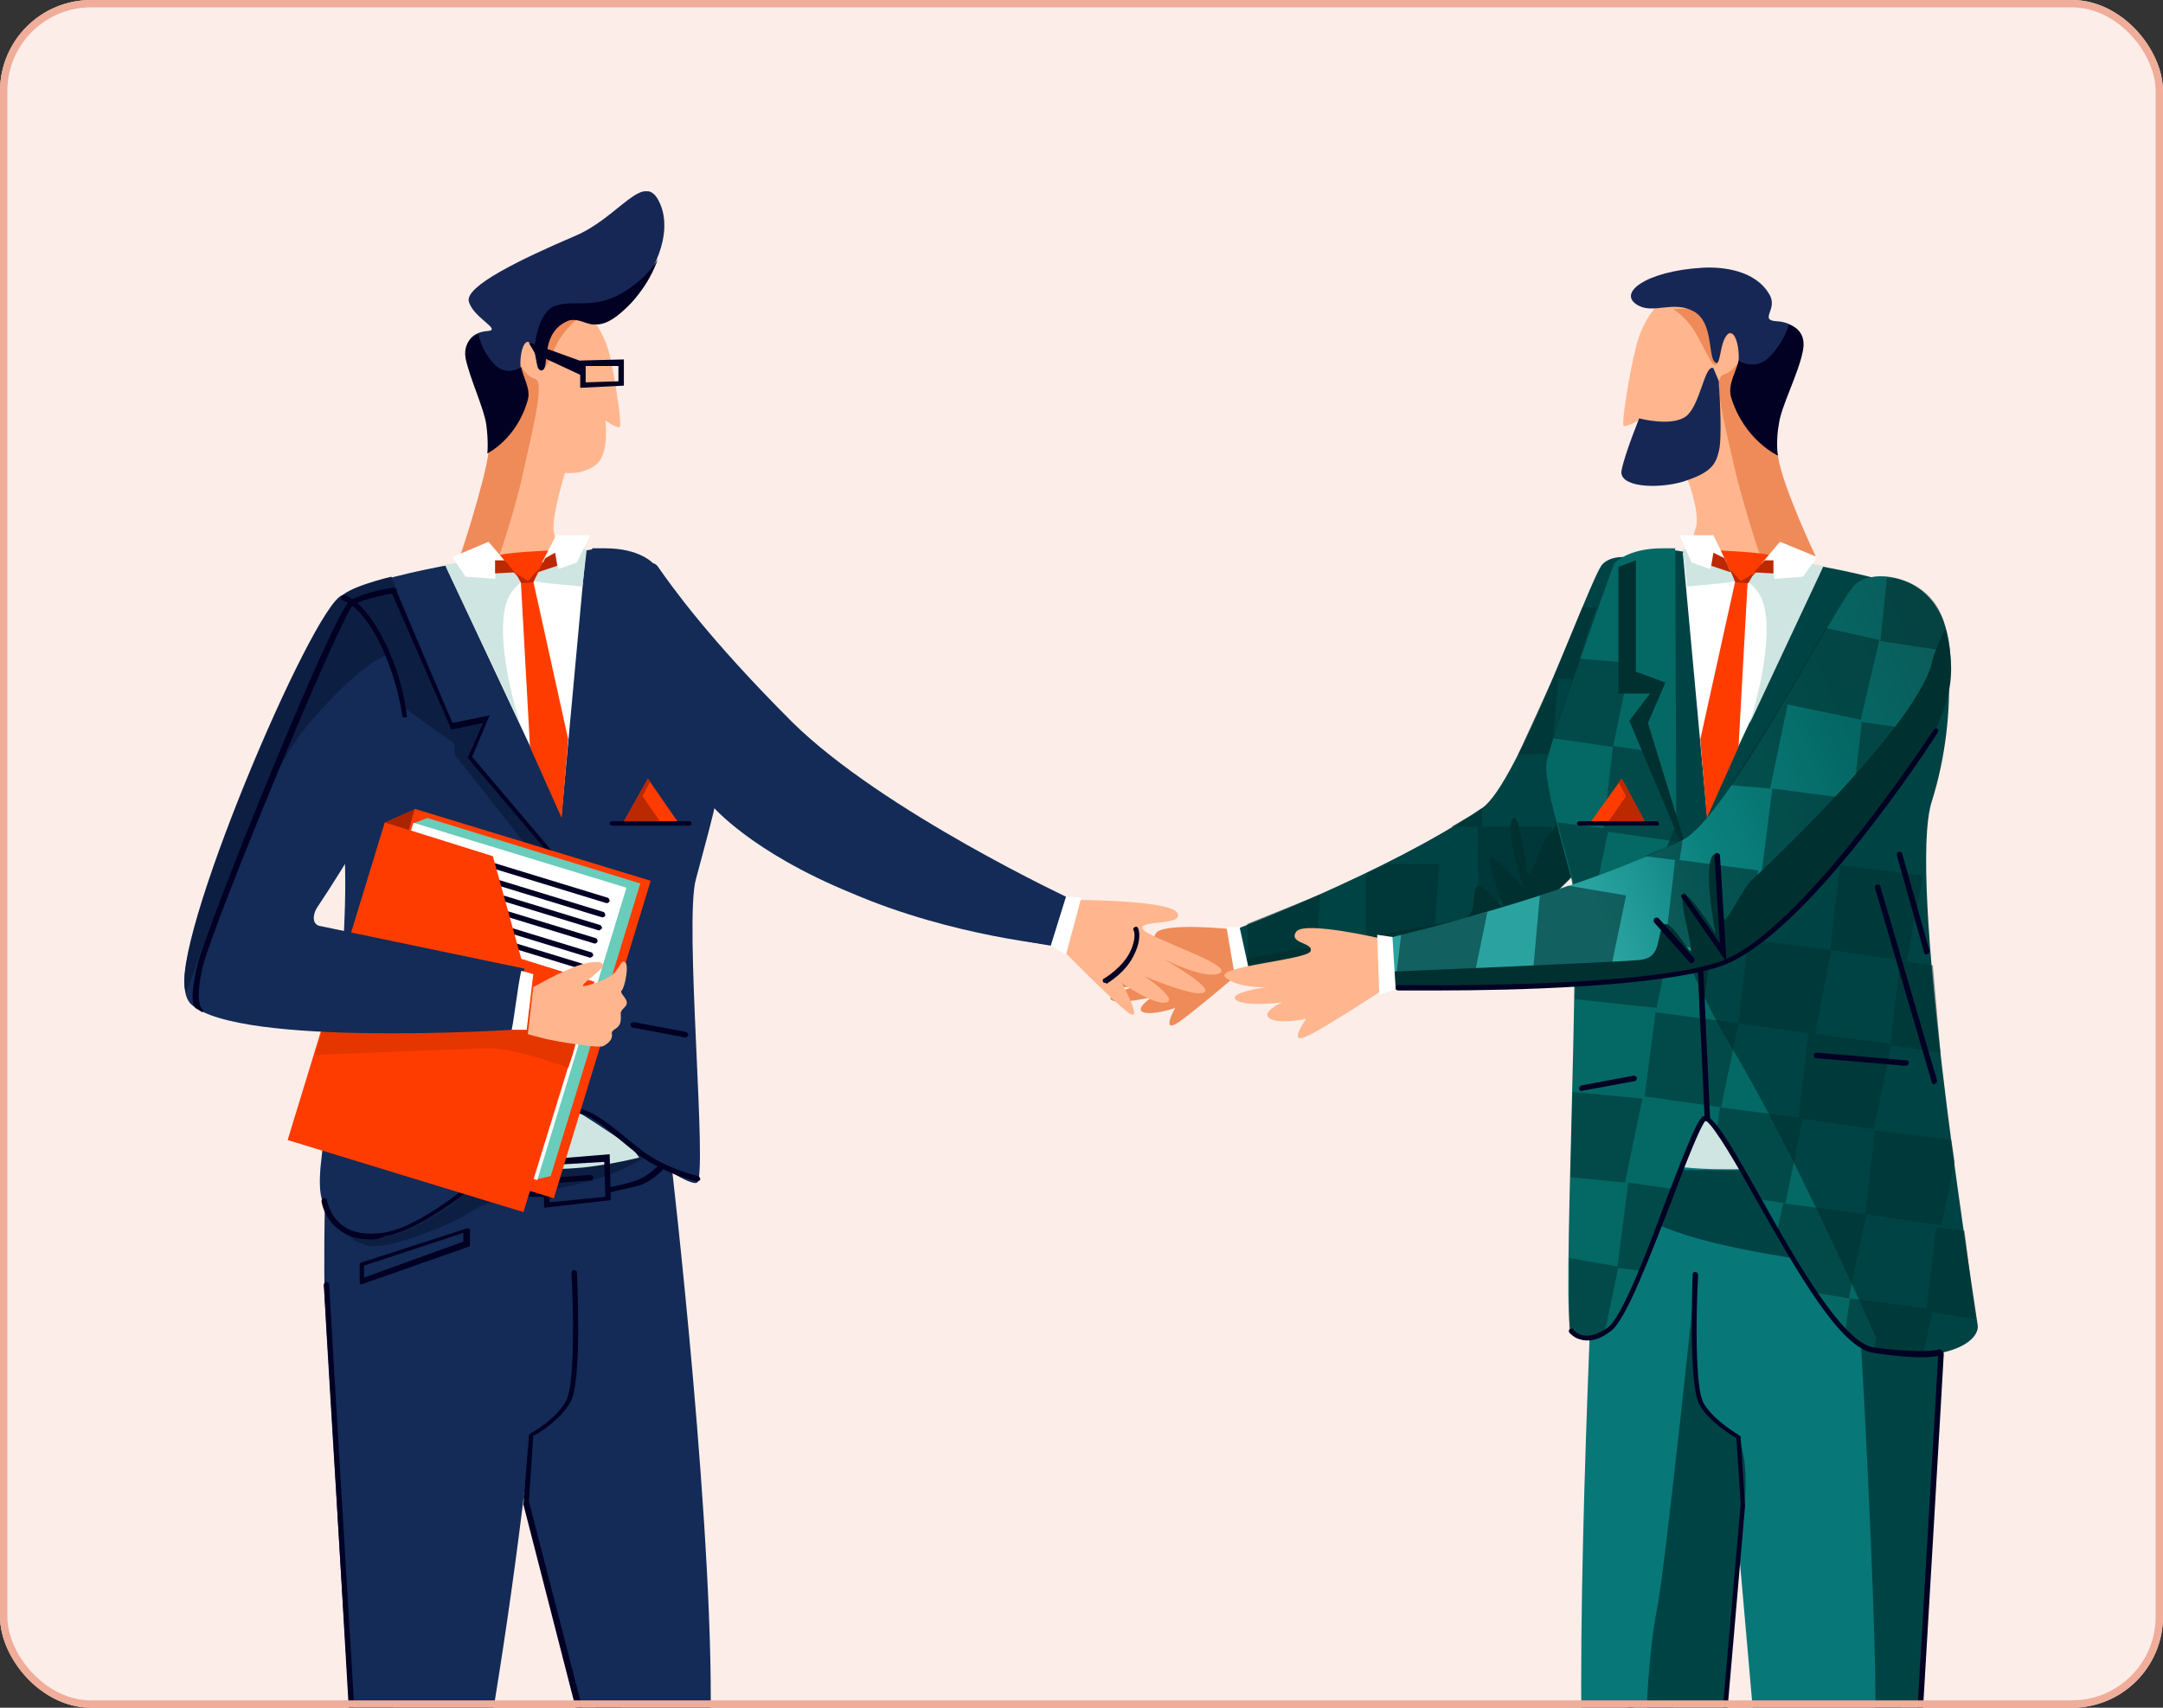 <svg width="190" height="150" viewBox="0 0 190 150" fill="none" xmlns="http://www.w3.org/2000/svg">
<rect x="0" y="0" width="190" height="150" fill="#333333" stroke="none"/>
<g clip-path="url(#clip0_1924_2135)">
<rect width="190" height="150" rx="8" fill="#FCEDE9"/>
<g clip-path="url(#clip1_1924_2135)">
<path d="M148.781 58.901C148.781 58.901 141.301 77.218 133.725 80.286C123.56 84.314 109.08 85.369 109.08 85.369L108.313 81.725C108.313 81.725 122.026 76.546 130.177 70.984C133.342 68.875 139.575 51.038 140.726 49.599C142.452 47.586 150.411 49.887 148.781 58.901Z" fill="#004345"/>
<g opacity="0.58">
<path d="M138.999 53.339H143.123L142.643 59.956L136.41 59.572L138.999 53.339Z" fill="#003030"/>
<path d="M142.739 60.148H147.342L143.986 66.573L142.835 66.765L142.739 60.148Z" fill="#003030"/>
<path d="M136.41 59.572H136.89L136.314 66.189L133.341 66.285L136.41 59.572Z" fill="#003030"/>
<path d="M136.506 66.189H143.027L141.397 72.422L136.602 72.71L136.506 66.189Z" fill="#003030"/>
<path d="M143.027 49.024C146.383 48.736 148.877 50.846 148.301 53.914V54.01L143.123 53.914L143.027 49.024Z" fill="#003030"/>
<path d="M129.793 72.614H136.314L135.835 79.231L129.889 79.135L129.793 72.614Z" fill="#003030"/>
<path d="M129.314 71.559L130.177 70.984V72.614H127.492L129.314 71.559Z" fill="#003030"/>
<path d="M122.025 75.875H126.437L125.957 82.492L120.011 82.396V76.738L122.025 75.875Z" fill="#003030"/>
<path d="M109.559 81.149L115.984 78.56L115.505 84.793L109.655 84.697L109.559 81.149Z" fill="#003030"/>
</g>
<path d="M108.313 81.629C108.313 81.629 102.08 80.957 101.504 82.012C100.929 82.971 102.943 82.684 102.751 83.355C102.559 84.026 95.463 85.465 96.517 86.232C97.572 86.999 99.778 86.615 99.778 86.615C99.778 86.615 96.901 87.478 97.668 87.862C98.435 88.246 101.216 87.574 101.216 87.574C101.216 87.574 99.586 88.629 100.449 88.917C101.312 89.204 103.23 88.533 103.23 88.533C103.23 88.533 102.08 90.547 103.23 89.972C104.285 89.396 109.08 85.273 109.08 85.273L108.313 81.629Z" fill="#EF8B59"/>
<path d="M146.958 64.176C148.589 61.395 149.164 55.737 148.013 52.668C147.917 52.285 147.534 54.394 147.534 54.586C147.342 59.381 136.697 72.423 135.93 73.478C135.163 74.437 134.396 77.505 134.204 76.642C134.012 75.779 133.437 71.464 132.957 71.847C131.998 72.519 133.821 77.985 133.821 77.985C133.821 77.985 131.04 74.724 130.848 75.395C130.656 76.067 132.19 79.519 131.998 79.615C131.807 79.711 129.889 76.93 129.601 78.081C129.313 79.231 129.697 80.478 128.259 80.766C126.82 81.149 108.887 84.314 108.887 84.314L109.463 85.561C109.463 85.561 124.039 83.834 132.19 81.245C137.848 79.327 143.506 69.834 146.958 64.176Z" fill="#003030"/>
<path d="M107.738 81.437L108.505 85.944L109.752 85.369L108.889 81.437H107.738Z" fill="white"/>
<path d="M159.33 48.832C159.33 48.832 155.014 39.243 155.206 36.174C155.398 33.105 156.165 26.776 151.082 25.434C146 24.091 144.082 28.694 143.698 30.516C143.219 32.338 142.356 37.325 142.644 37.421C142.931 37.517 144.082 36.845 144.082 36.845C144.082 36.845 143.603 40.01 144.945 41.161C146.288 42.216 148.206 42.024 148.206 42.024C148.206 42.024 149.356 44.997 148.973 46.339C148.589 47.682 147.822 49.312 147.822 49.312C147.822 49.312 157.795 53.627 159.33 48.832Z" fill="#FFB68E"/>
<path d="M155.014 49.983C155.014 49.983 155.014 49.887 154.918 49.695C154.535 48.641 153.288 44.901 152.425 41.352C151.466 37.133 150.411 33.201 151.37 32.913C152.904 32.434 153.48 30.133 153.48 30.133C153.48 30.133 151.754 28.79 151.466 29.557C151.178 30.324 151.082 32.05 150.699 32.05C150.315 32.05 150.027 31.187 149.068 29.461C148.11 27.735 146.959 27.16 146.959 27.16C146.959 27.16 149.356 26.968 150.986 27.352C152.617 27.735 155.685 37.325 156.165 40.01C156.548 42.695 159.521 48.928 159.521 48.928C159.521 48.928 156.452 52.38 155.014 49.983Z" fill="#EF8B59"/>
<path d="M156.165 40.01C156.165 40.01 153.768 38.475 152.904 36.653C152.041 34.831 151.85 33.872 152.329 33.201C153.192 31.667 152.521 28.598 151.754 29.365C150.987 30.133 151.178 32.434 150.603 31.763C150.028 31.187 150.507 28.31 148.781 27.352C147.055 26.392 145.329 27.543 143.986 26.872C141.876 25.817 144.561 23.803 149.548 23.516C151.274 23.42 154.151 23.707 155.398 25.817C156.261 27.16 154.439 28.119 156.069 28.215C157.699 28.31 158.466 29.365 158.275 30.612C157.891 33.297 155.398 36.749 156.165 40.01Z" fill="#172755"/>
<path d="M152.713 31.667C152.713 31.667 154.247 32.722 155.59 31.187C156.932 29.653 157.124 28.502 157.124 28.502C157.124 28.502 158.754 28.886 158.371 30.804C157.987 32.818 156.453 35.694 156.261 37.229C155.973 38.763 156.165 40.01 156.165 40.01C156.165 40.01 153.192 38.667 152.042 34.831C151.754 33.681 152.617 32.434 152.713 31.667Z" fill="#020023"/>
<path d="M157.316 198.335C157.316 198.335 155.014 169.95 154.631 159.689C154.247 148.181 149.069 106.754 152.329 102.343C154.343 99.657 161.919 103.397 164.316 104.069C167.385 105.028 164.22 101 165.851 102.343C169.591 105.507 170.262 110.398 170.07 115.864C169.591 132.454 165.851 159.113 165.851 159.113L167.097 197.664L157.316 198.335Z" fill="#087777"/>
<path d="M146 153.072C146 153.072 157.124 117.398 156.837 115.96C156.549 114.617 156.741 110.302 162.686 110.59C168.632 110.877 168.056 108.48 168.056 108.48C168.056 108.48 149.932 96.109 147.247 96.589C144.658 97.068 140.342 101.767 140.342 101.767C140.342 101.767 138.425 138.4 139 154.99C139.575 171.58 140.151 196.705 140.151 196.705L147.055 197.184L146 153.072Z" fill="#087777"/>
<path d="M140.15 104.165C140.15 104.165 142.74 106.85 148.397 108.576C154.343 110.398 162.59 110.973 162.974 111.836C163.357 112.699 165.275 151.154 164.604 152.017C163.933 152.88 159.521 156.812 160.193 156.812C160.864 156.812 165.371 154.222 165.275 154.798C165.179 155.373 160.48 161.031 161.823 160.552C163.166 160.072 165.275 158.634 165.275 158.634C165.275 158.634 164.029 160.935 164.124 161.511C164.316 162.086 155.686 178.101 155.686 178.101L156.453 202.267H168.823L167.96 158.442C167.96 158.442 170.645 117.206 170.645 114.138C170.645 111.069 170.645 106.178 170.645 106.178C170.645 106.178 167.481 109.439 163.933 108.192C160.48 107.041 154.727 102.822 154.727 102.822L142.931 102.726L140.15 104.165Z" fill="#004345"/>
<path d="M155.781 102.534C155.781 102.534 151.753 102.918 147.918 102.534C145.328 102.247 143.123 101.671 143.123 101.671C143.123 101.671 145.808 97.644 148.972 97.644C151.466 97.644 155.781 102.534 155.781 102.534Z" fill="#CFE5E1"/>
<path d="M164.7 118.645C170.741 119.892 174.002 117.878 173.714 116.343C172.851 110.494 167.577 77.026 169.686 70.409C172.18 62.545 171.317 53.723 169.207 52.38C166.618 50.75 155.11 48.449 147.918 48.449C147.63 48.449 147.438 48.353 147.151 48.353C144.753 48.353 142.835 48.832 142.26 49.599C139.671 52.476 135.547 66.765 137.753 73.573C139.958 80.382 138.616 100.041 138.616 100.041C138.616 100.041 149.452 93.328 155.781 101.288C161.056 107.809 160.097 117.686 164.7 118.645Z" fill="#004345"/>
<path d="M160.001 49.983L149.931 71.464L147.822 48.545C147.918 48.545 157.316 49.216 160.001 49.983Z" fill="white"/>
<path d="M153.671 63.6C153.671 63.6 156.069 56.312 154.822 52.764C154.343 51.517 153.288 50.942 153.288 50.942L151.274 51.23L148.205 51.517L147.822 48.257L149.931 47.969L151.945 48.832L158.85 49.504L160.192 49.695L153.671 63.6Z" fill="#CFE5E1"/>
<path d="M151.083 48.353L152.809 51.709C152.809 51.709 155.494 49.12 155.494 48.832C155.494 48.545 151.083 48.353 151.083 48.353Z" fill="#FF3C00"/>
<path d="M152.617 50.175L149.356 64.943L149.932 71.847L152.713 65.614L153.576 49.983L152.617 50.175Z" fill="#FF3C00"/>
<path d="M145.521 76.642C145.521 76.642 147.726 84.793 152.042 91.89C157.604 101.096 164.796 117.494 164.796 117.494L164.604 118.645C160.481 118.453 152.905 101.192 149.836 98.219C148.973 97.452 143.315 115.288 141.685 116.535C138.808 118.645 138.808 117.398 138.041 117.015C137.082 116.439 139 80.862 138.041 77.218C137.082 73.573 135.643 68.683 135.835 67.052C136.027 65.422 141.781 49.503 141.781 49.503C141.781 49.503 142.931 48.161 146 48.161C147.151 48.161 147.151 48.161 147.151 48.161L147.247 72.327L145.521 76.642Z" fill="#046865"/>
<g opacity="0.53">
<path d="M163.549 60.916L170.837 61.779L166.042 68.779L162.686 68.3L163.549 60.916Z" fill="#003030"/>
<path d="M157.124 67.628L162.973 68.587L161.439 75.971L154.726 75.012L155.398 69.546L157.124 67.628Z" fill="#003030"/>
<path d="M161.631 75.971L168.919 76.93L167.481 84.41L160.768 83.451L161.631 75.971Z" fill="#003030"/>
<path d="M153.576 82.492L160.864 83.451L159.426 90.835L152.713 89.876L153.576 82.492Z" fill="#003030"/>
<path d="M147.822 73.67L155.11 74.629L153.576 82.109L146.959 81.15L147.822 73.67Z" fill="#003030"/>
<path d="M138.712 80.574L147.055 81.15L145.521 88.534L138.328 87.766L138.712 80.574Z" fill="#003030"/>
<path d="M145.425 88.917L152.713 89.876L151.178 97.26L144.466 96.301L145.425 88.917Z" fill="#003030"/>
<path d="M151.082 97.26L158.371 98.219L156.836 105.699L154.439 105.316L150.795 99.37L151.082 97.26Z" fill="#003030"/>
<path d="M158.85 90.739L166.138 91.698L164.604 99.178L157.987 98.219L158.85 90.739Z" fill="#003030"/>
<path d="M166.906 84.41L169.782 84.793L170.454 92.465L166.042 91.794L166.906 84.41Z" fill="#003030"/>
<path d="M164.699 99.274L171.412 100.137L171.7 102.055L170.549 107.617L163.836 106.658L164.699 99.274Z" fill="#003030"/>
<path d="M156.645 105.699L163.933 106.658L162.399 114.042L159.522 113.562L156.069 108.288L156.645 105.699Z" fill="#003030"/>
<path d="M162.495 114.042L169.783 115.001L168.92 119.029H166.523C164.029 119.029 162.495 117.878 162.111 116.823L162.495 114.042Z" fill="#003030"/>
<path d="M170.07 107.809L172.563 108.097L173.522 115.864L169.207 115.193L170.07 107.809Z" fill="#003030"/>
<path d="M138.136 95.918L144.274 96.493L142.739 103.877L137.944 103.397L138.136 95.918Z" fill="#003030"/>
<path d="M143.028 103.877L147.055 104.452L144.274 111.645L142.069 111.357L143.028 103.877Z" fill="#003030"/>
<path d="M137.849 110.494L142.164 111.261L141.109 116.343C140.917 117.398 139.671 117.974 138.712 117.494L137.849 117.111V110.494Z" fill="#003030"/>
<path d="M136.794 72.231L141.301 72.807L139.767 80.191L138.904 80.095L136.794 72.231Z" fill="#003030"/>
<path d="M141.685 65.518L144.945 65.998L147.63 73.286L147.534 73.957L140.822 72.998L141.685 65.518Z" fill="#003030"/>
<path d="M138.712 57.847L143.219 58.23L141.685 65.614L136.411 64.847L138.712 57.847Z" fill="#003030"/>
</g>
<path d="M148.973 79.423L149.356 90.835L151.082 76.738L159.329 66.285V65.326L165.659 60.819C165.659 60.819 171.029 56.12 169.399 52.572C169.015 51.613 164.891 50.654 164.891 50.654L159.617 63.792L156.644 63.217L158.083 66.573L148.973 77.218V79.423Z" fill="#003030"/>
<path d="M149.932 98.507C149.836 98.507 149.74 98.411 149.74 98.315L148.781 77.218L148.877 77.122L157.891 66.573L156.357 62.929L159.617 63.6L164.604 51.901C164.7 51.805 164.795 51.709 164.891 51.805C164.987 51.901 165.083 51.997 164.987 52.093L159.809 64.176L157.028 63.6L158.37 66.669L149.26 77.409L150.219 98.315C150.123 98.411 150.027 98.507 149.932 98.507Z" fill="#020023"/>
<path d="M142.165 49.791V60.915H144.946L143.124 63.313L148.973 77.218L144.754 63.504L146.288 59.956L143.699 58.997V49.216L142.165 49.791Z" fill="#003030"/>
<path d="M168.728 119.22C167.865 119.22 166.522 119.124 164.604 118.837C161.631 118.453 157.796 111.548 154.343 105.507C152.521 102.247 150.699 99.082 149.836 98.411C149.357 98.89 148.014 102.342 146.863 105.411C144.946 110.302 142.836 115.96 141.493 116.919C140.63 117.59 139.767 117.878 139 117.686C138.233 117.59 137.849 117.015 137.849 117.015C137.753 116.919 137.849 116.727 137.945 116.727C138.041 116.631 138.233 116.727 138.233 116.823C138.233 116.823 138.52 117.206 139.096 117.302C139.671 117.398 140.342 117.206 141.206 116.631C142.452 115.768 144.658 110.014 146.384 105.315C148.302 100.329 149.165 98.219 149.644 98.027C149.74 98.027 149.836 98.027 149.932 98.027C150.987 98.603 152.617 101.575 154.727 105.315C157.892 110.973 161.919 117.974 164.604 118.357C169.016 118.933 170.262 118.549 170.262 118.549C170.358 118.453 170.55 118.549 170.55 118.645C170.646 118.741 170.55 118.933 170.454 118.933C170.55 119.028 170.07 119.22 168.728 119.22Z" fill="#020023"/>
<path d="M145.521 72.519H138.712C138.616 72.519 138.521 72.423 138.521 72.327C138.521 72.231 138.616 72.135 138.712 72.135H145.521C145.617 72.135 145.713 72.231 145.713 72.327C145.809 72.423 145.713 72.519 145.521 72.519Z" fill="#020023"/>
<path d="M167.385 93.616L159.522 92.945C159.426 92.945 159.33 92.849 159.33 92.657C159.33 92.561 159.426 92.465 159.618 92.465L167.481 93.136C167.577 93.136 167.673 93.232 167.673 93.424C167.673 93.52 167.481 93.616 167.385 93.616Z" fill="#020023"/>
<path d="M138.904 95.822C138.808 95.822 138.712 95.726 138.712 95.63C138.712 95.534 138.808 95.342 138.904 95.342L143.507 94.479C143.603 94.479 143.794 94.575 143.794 94.671C143.794 94.767 143.699 94.959 143.603 94.959L138.904 95.822Z" fill="#020023"/>
<path d="M142.452 68.395L139.766 72.135H144.465L142.452 68.395Z" fill="#FF3C00"/>
<path d="M141.301 72.135L142.835 69.93L142.164 68.683L142.452 68.395L144.465 72.135H141.301Z" fill="#BC2800"/>
<path d="M158.371 50.654L159.617 48.928L156.357 47.586L154.727 49.504L155.686 49.983L155.877 50.846L158.371 50.654Z" fill="white"/>
<path d="M151.658 49.408L150.507 47.01H147.534L148.589 49.408L150.219 49.983L150.507 49.024L151.658 49.408Z" fill="white"/>
<path d="M155.782 50.367L154.055 50.271L155.014 49.216H155.782V50.367Z" fill="#BC2800"/>
<path d="M151.466 49.024L150.507 48.545L150.316 49.695L152.042 50.271L151.466 49.024Z" fill="#BC2800"/>
<path d="M154.055 50.367L152.905 51.038L151.946 49.983L152.425 51.134L153.576 51.23L154.055 50.367Z" fill="#BC2800"/>
<path d="M153.288 131.495C153.288 131.495 153.576 128.139 152.713 126.412C152.234 125.454 149.74 124.686 149.261 122.864C148.877 121.426 148.973 111.932 148.973 111.932C148.973 111.932 146.384 136.673 145.617 140.989C144.754 145.304 144.658 150.291 144.658 150.291C144.658 150.291 138.233 152.305 139.288 152.784C140.438 153.263 145.041 151.921 144.754 152.784C144.466 153.647 139.096 156.62 140.246 156.62C141.397 156.62 145.041 155.086 144.945 155.565C144.754 156.044 142.26 159.593 142.26 159.593L145.617 158.25L139.767 182.224L139.288 202.458L151.37 202.171C151.37 202.171 151.083 155.949 151.37 153.168C151.562 150.387 153.288 131.495 153.288 131.495Z" fill="#004345"/>
<path d="M162.686 159.976C162.59 159.976 162.494 159.976 162.494 159.88C162.398 159.785 162.398 159.593 162.59 159.593L166.426 156.908C167.385 156.332 168.056 155.182 168.152 153.935C168.248 152.976 168.344 152.209 168.344 151.633C168.44 150.003 170.262 119.125 170.262 118.837C170.262 118.741 170.358 118.645 170.55 118.645C170.646 118.645 170.741 118.741 170.741 118.933C170.741 119.22 168.919 150.195 168.824 151.729C168.824 152.305 168.728 153.072 168.632 154.031C168.44 155.373 167.769 156.62 166.714 157.291L162.878 159.976C162.782 159.976 162.686 159.976 162.686 159.976Z" fill="#020023"/>
<path d="M140.821 156.812C140.726 156.812 140.63 156.716 140.63 156.62C140.63 156.524 140.63 156.332 140.821 156.332C144.561 155.181 150.219 153.359 151.082 152.976L152.904 132.07L152.521 126.316C152.041 126.029 150.123 124.878 149.26 123.344C148.301 121.522 148.685 112.316 148.685 111.932C148.685 111.836 148.781 111.644 148.973 111.74C149.069 111.74 149.164 111.836 149.164 112.028C148.973 115.288 148.877 121.905 149.644 123.248C150.603 124.878 152.808 126.029 152.808 126.125C152.904 126.125 152.904 126.221 152.904 126.316L153.288 132.262L151.466 153.359C151.466 153.455 151.37 153.551 151.37 153.551C150.795 153.743 141.876 156.524 140.821 156.812Z" fill="#020023"/>
<path d="M140.534 152.592C140.343 152.592 140.247 152.401 140.343 152.305C140.343 152.209 140.534 152.113 140.63 152.113C140.918 152.113 143.699 151.537 145.905 151.058L143.124 150.387C143.028 150.387 142.932 150.195 142.932 150.099C142.932 150.003 143.124 149.907 143.219 149.907L147.055 150.866C147.151 150.866 147.247 150.962 147.247 151.058C147.247 151.154 147.151 151.25 147.055 151.25C141.685 152.401 140.726 152.592 140.534 152.592Z" fill="#020023"/>
<path d="M169.879 95.246C169.783 95.246 169.687 95.15 169.687 95.055L164.7 77.985C164.7 77.889 164.7 77.697 164.892 77.697C164.988 77.697 165.18 77.697 165.18 77.889L170.166 94.959C170.166 95.055 170.07 95.15 169.879 95.246Z" fill="#020023"/>
<path d="M169.207 83.834C169.111 83.834 169.015 83.738 169.015 83.642L166.618 75.108C166.618 75.012 166.618 74.82 166.81 74.82C166.906 74.82 167.097 74.82 167.097 75.012L169.495 83.547C169.495 83.642 169.399 83.834 169.207 83.834Z" fill="#020023"/>
<path d="M170.549 62.929C170.549 62.929 159.329 82.492 150.315 84.697C138.232 87.766 121.834 86.711 121.834 86.711L121.546 82.492C121.546 82.492 137.753 78.752 147.822 73.765C151.754 71.847 161.439 52.668 162.974 51.325C164.22 50.175 167.672 50.271 169.686 52.764C171.317 54.682 171.988 58.518 170.549 62.929Z" fill="url(#paint0_linear_1924_2135)"/>
<g opacity="0.58">
<path d="M160.385 55.161L165.084 56.216L163.454 63.217L156.549 61.778L160.385 55.161Z" fill="#003030"/>
<path d="M163.549 63.408L168.728 64.176L163.933 70.793L162.686 70.888L163.549 63.408Z" fill="#003030"/>
<path d="M156.548 61.778L157.028 61.874L155.494 69.258L152.041 68.97L156.548 61.778Z" fill="#003030"/>
<path d="M155.686 69.258L162.974 70.217L160.193 77.026L154.727 76.738L155.686 69.258Z" fill="#003030"/>
<path d="M165.755 50.75C169.591 50.942 171.413 54.49 170.934 57.079V57.175L165.18 56.312L165.755 50.75Z" fill="#003030"/>
<path d="M147.151 75.491L154.439 76.45L152.904 83.93L146.288 82.875L147.151 75.491Z" fill="#003030"/>
<path d="M146.768 74.245L147.823 73.669L147.535 75.587L144.466 75.204L146.768 74.245Z" fill="#003030"/>
<path d="M137.753 77.793L142.836 78.656L141.301 86.04L134.684 85.081L135.26 78.656L137.753 77.793Z" fill="#003030"/>
<path d="M123.081 82.108L130.656 80.094L129.314 86.615L122.601 86.04L123.081 82.108Z" fill="#003030"/>
</g>
<path d="M121.547 82.492C121.547 82.492 114.642 80.862 113.875 81.82C113.108 82.875 115.409 82.779 115.122 83.547C114.834 84.314 106.587 84.889 107.642 85.848C108.697 86.807 111.19 86.711 111.19 86.711C111.19 86.711 107.738 87.191 108.601 87.862C109.464 88.437 112.628 88.054 112.628 88.054C112.628 88.054 110.615 88.917 111.573 89.492C112.532 89.972 114.738 89.492 114.738 89.492C114.738 89.492 113.204 91.602 114.546 91.122C115.889 90.643 121.834 86.711 121.834 86.711L121.547 82.492Z" fill="#FFB68E"/>
<path d="M167.673 68.011C171.796 62.066 171.796 58.997 170.933 55.353C170.837 54.97 169.782 57.751 169.782 57.846C168.919 63.217 154.918 76.355 153.864 77.314C152.905 78.272 151.466 81.629 151.37 80.574C151.274 79.519 151.274 74.628 150.603 75.012C149.452 75.683 150.699 82.012 150.699 82.012C150.699 82.012 148.11 77.889 147.822 78.656C147.534 79.327 148.781 83.451 148.493 83.547C148.302 83.643 146.48 80.19 146 81.437C145.521 82.684 145.808 84.122 144.082 84.314C142.356 84.506 121.738 85.369 121.738 85.369L122.218 86.903C122.218 86.903 138.904 87.095 148.493 85.465C155.206 84.314 163.453 74.149 167.673 68.011Z" fill="#003030"/>
<path d="M120.971 82.108L121.163 87.382L122.601 86.903L122.313 82.3L120.971 82.108Z" fill="white"/>
<path d="M150.987 33.489C150.987 33.489 150.987 33.585 150.987 33.777C151.083 34.927 151.275 38.572 150.987 39.626C150.699 40.873 150.22 41.544 147.822 42.312C145.521 42.983 142.069 42.791 142.452 41.257C142.74 39.818 143.987 36.749 143.987 36.749C143.987 36.749 146.864 37.517 148.11 36.558C149.357 35.599 149.74 31.955 150.508 32.338L150.987 33.489Z" fill="#172755"/>
<path d="M126.341 86.999C124.231 86.999 122.889 86.999 122.793 86.999C122.697 86.999 122.601 86.903 122.601 86.711C122.601 86.615 122.697 86.519 122.793 86.519C122.985 86.519 143.698 86.903 150.986 84.506C158.275 82.012 169.782 64.176 169.878 64.08C169.974 63.984 170.07 63.984 170.166 63.984C170.262 64.08 170.262 64.176 170.262 64.272C169.782 65.039 158.562 82.396 151.082 84.889C145.616 86.711 132.67 86.999 126.341 86.999Z" fill="#020023"/>
<path d="M151.658 84.506L147.726 78.848C147.63 78.752 147.63 78.56 147.822 78.56C147.918 78.464 148.109 78.464 148.109 78.656L151.082 82.876L150.603 75.204C150.603 75.108 150.699 74.916 150.795 74.916C150.89 74.916 151.082 75.012 151.082 75.108L151.658 84.506Z" fill="#020023"/>
<path d="M148.589 84.602C148.493 84.602 148.493 84.602 148.397 84.506L145.329 81.053C145.233 80.957 145.233 80.766 145.329 80.67C145.424 80.574 145.616 80.574 145.712 80.67L148.781 84.122C148.877 84.218 148.877 84.41 148.781 84.506C148.685 84.602 148.685 84.602 148.589 84.602Z" fill="#020023"/>
<path d="M40.322 49.024C40.322 49.024 43.775 39.147 43.583 36.366C43.391 33.585 42.816 27.831 47.131 26.68C51.542 25.434 53.172 29.557 53.556 31.187C53.94 32.818 54.707 37.421 54.419 37.517C54.131 37.612 53.172 36.941 53.172 36.941C53.172 36.941 53.556 39.818 52.405 40.777C51.255 41.736 49.624 41.544 49.624 41.544C49.624 41.544 48.378 45.572 48.665 46.819C48.953 48.065 50.487 50.654 50.487 50.654C50.487 50.654 41.665 53.339 40.322 49.024Z" fill="#FFB68E"/>
<path d="M43.87 48.833C43.87 48.833 43.87 48.737 43.966 48.545C44.254 47.586 45.405 44.23 46.076 40.969C46.939 37.133 47.802 33.585 47.035 33.297C45.692 32.914 45.213 30.708 45.213 30.708C45.213 30.708 46.651 29.462 46.939 30.133C47.227 30.804 47.227 32.434 47.61 32.434C47.994 32.434 48.185 31.667 48.953 30.133C49.816 28.598 50.775 28.023 50.775 28.023C50.775 28.023 48.665 27.831 47.322 28.215C45.98 28.598 43.295 37.229 42.911 39.722C42.624 42.216 40.13 49.887 40.13 49.887C40.13 49.887 42.624 51.038 43.87 48.833Z" fill="#EF8B59"/>
<path d="M42.815 39.818C42.815 39.818 44.829 38.38 45.596 36.749C46.364 35.119 46.459 34.256 46.076 33.585C45.309 32.242 45.884 29.461 46.555 30.133C47.227 30.804 47.035 32.913 47.514 32.338C47.994 31.763 47.61 29.174 49.049 28.406C50.487 27.543 52.117 28.694 53.172 28.023C53.939 27.447 55.09 26.201 55.761 25.625C57.2 24.379 59.214 20.639 57.967 17.858C56.624 14.789 54.419 19.104 50.487 20.735C45.788 22.748 40.801 25.146 41.185 26.488C41.569 27.927 44.158 28.982 42.815 29.078C41.473 29.174 40.801 30.037 40.993 31.187C41.377 33.681 43.583 36.941 42.815 39.818Z" fill="#172755"/>
<path d="M45.789 32.242C45.789 32.242 44.446 33.201 43.296 31.859C42.145 30.516 42.049 29.366 42.049 29.366C42.049 29.366 40.611 29.749 40.898 31.475C41.282 33.297 42.528 35.886 42.72 37.325C42.912 38.763 42.816 39.818 42.816 39.818C42.816 39.818 45.405 38.572 46.364 35.119C46.652 34.16 45.885 33.01 45.789 32.242Z" fill="#020023"/>
<path d="M30.924 197.376C30.924 197.376 37.733 175.224 40.897 162.661C43.774 151.537 50.103 106.754 46.939 102.439C44.925 99.753 37.349 103.493 34.952 104.165C31.883 105.124 35.047 101.096 33.417 102.439C29.677 105.603 29.006 110.494 29.198 115.96C29.677 132.55 31.212 158.346 31.212 158.346L23.444 197.568L30.924 197.376Z" fill="#132B56"/>
<path d="M53.268 153.072C53.268 153.072 42.144 117.398 42.432 115.96C42.72 114.617 42.528 110.302 36.582 110.59C30.637 110.877 31.212 108.48 31.212 108.48C31.212 108.48 49.337 96.109 52.022 96.589C54.611 97.068 58.926 101.767 58.926 101.767C58.926 101.767 62.954 136.098 62.379 152.688C61.803 169.278 59.118 196.705 59.118 196.705L52.214 197.184L53.268 153.072Z" fill="#132B56"/>
<path d="M59.118 104.165C59.118 104.165 56.528 106.85 50.87 108.576C44.925 110.398 36.678 111.069 36.294 111.837C35.911 112.7 33.993 151.154 34.664 152.017C35.335 152.88 39.746 156.812 39.075 156.812C38.5 156.812 33.897 154.223 33.993 154.798C34.089 155.374 38.788 161.031 37.445 160.552C36.102 160.072 33.993 158.634 33.993 158.634C33.993 158.634 35.623 162.278 35.431 162.949C35.239 163.525 33.034 177.238 33.513 181.074C33.897 184.91 34.28 186.348 34.28 186.348L30.253 199.678L23.061 199.486C23.061 199.486 28.91 167.361 29.677 164.292C30.445 161.223 31.212 158.538 31.212 158.538C31.212 158.538 28.622 116.823 28.527 114.234C28.431 111.165 28.527 106.275 28.527 106.275C28.527 106.275 31.691 109.535 35.239 108.288C38.788 107.042 44.445 102.918 44.445 102.918L56.241 102.822L59.118 104.165Z" fill="#132B56"/>
<path d="M43.775 102.151C43.775 102.151 46.46 102.726 49.912 102.534C53.364 102.342 56.529 101.671 56.529 101.671C56.529 101.671 53.94 103.781 47.323 104.644C44.35 105.028 42.24 105.795 40.994 106.658C39.651 107.521 35.144 109.343 33.226 109.439C31.308 109.631 30.349 108.192 30.349 108.192L43.775 102.151Z" fill="#0D1E43"/>
<path d="M43.487 102.535C43.487 102.535 47.514 102.918 51.35 102.535C53.939 102.247 56.145 101.671 56.145 101.671C56.145 101.671 53.46 97.644 50.295 97.644C47.898 97.644 43.487 102.535 43.487 102.535Z" fill="#CFE5E1"/>
<path d="M29.39 107.137C28.335 105.891 27.952 105.315 28.144 102.63C28.719 96.781 31.692 77.026 29.582 70.313C27.089 62.45 27.952 53.627 30.061 52.285C32.651 50.654 44.158 48.353 51.35 48.353C51.638 48.353 51.83 48.257 52.118 48.257C54.515 48.257 56.433 48.737 57.008 49.504C59.598 52.381 63.721 66.669 61.516 73.478C59.31 80.287 60.653 99.945 60.653 99.945C60.653 99.945 49.816 93.233 43.487 101.192C38.309 107.809 32.459 110.686 29.39 107.137Z" fill="#132B56"/>
<path d="M39.268 49.983L49.337 71.464L51.447 48.545C51.351 48.545 41.953 49.216 39.268 49.983Z" fill="white"/>
<path d="M45.693 63.601C45.693 63.601 43.295 56.312 44.542 52.764C45.021 51.518 46.076 50.942 46.076 50.942L48.09 51.23L51.159 51.518L51.542 48.257L49.432 47.969L47.419 48.833L40.418 49.408L39.076 49.6L45.693 63.601Z" fill="#CFE5E1"/>
<path d="M52.981 59.956C52.981 59.956 57.008 66.478 67.077 73.766C77.242 81.054 92.969 83.163 92.969 83.163L94.216 79.04C94.216 79.04 77.53 71.272 69.571 63.409C62.187 56.025 59.022 51.518 57.871 49.887C56.337 47.394 53.172 56.696 52.981 59.956Z" fill="#132B56"/>
<path d="M48.282 48.353L46.555 51.709C46.555 51.709 43.87 49.12 43.87 48.832C43.774 48.545 48.282 48.353 48.282 48.353Z" fill="#FF3C00"/>
<path d="M46.651 50.175L49.911 64.943L49.336 71.847L46.555 65.614L45.692 49.983L46.651 50.175Z" fill="#FF3C00"/>
<path d="M94.311 79.04C94.311 79.04 102.846 79.04 103.421 80.191C103.997 81.341 100.257 80.766 100.353 81.533C100.449 82.3 108.408 84.698 107.161 85.465C105.915 86.136 102.175 84.218 102.175 84.218C102.175 84.218 106.778 86.807 105.723 87.191C104.764 87.575 100.544 85.752 100.544 85.752C100.544 85.752 103.517 87.766 102.462 88.054C101.408 88.342 98.531 86.328 98.531 86.328C98.531 86.328 100.449 89.78 99.202 89.013C98.051 88.246 93.065 83.163 93.065 83.163L94.311 79.04Z" fill="#FFB68E"/>
<path d="M46.748 67.724C46.748 67.724 48.666 82.875 44.35 90.068C38.788 99.274 34.569 107.617 34.569 107.617L33.61 108.576C37.733 108.384 44.83 101.671 47.898 98.698C48.761 97.931 50.392 97.356 51.351 98.027C54.419 99.945 60.461 104.356 61.228 103.877C62.187 103.301 60.077 80.862 61.132 77.218C62.091 73.573 63.529 68.683 63.338 67.052C63.146 65.422 57.392 49.503 57.392 49.503C57.392 49.503 56.241 48.161 53.173 48.161C52.022 48.161 52.022 48.161 52.022 48.161L49.72 74.436L46.748 67.724Z" fill="#132B56"/>
<path d="M50.295 79.424L49.912 90.835L48.185 76.738L39.938 66.286V65.327L33.609 60.82C33.609 60.82 28.239 56.121 29.869 52.572C30.253 51.614 34.376 50.654 34.376 50.654L39.747 63.792L42.719 63.217L41.281 66.573L50.391 77.218L50.295 79.424Z" fill="#0D1E43"/>
<path d="M49.72 97.931C49.624 97.931 49.432 97.835 49.528 97.644L50.199 77.314L41.089 66.573L42.432 63.504L39.651 64.08L34.376 51.997C34.281 51.901 34.376 51.709 34.472 51.709C34.568 51.613 34.76 51.709 34.76 51.805L39.747 63.504L43.007 62.833L41.473 66.477L50.487 77.122V77.218L49.816 97.644C49.912 97.835 49.816 97.931 49.72 97.931Z" fill="#020023"/>
<path d="M57.105 49.791V60.915H54.419L56.145 63.313L50.392 77.218L54.515 63.505L52.981 59.956L55.666 58.998V49.216L57.105 49.791Z" fill="#132B56"/>
<path d="M32.555 108.864C31.404 108.864 30.445 108.576 29.774 108C28.431 107.041 28.239 105.507 28.239 105.507C28.239 105.411 28.335 105.219 28.431 105.219C28.527 105.219 28.719 105.315 28.719 105.411C28.719 105.411 28.911 106.754 30.061 107.617C30.924 108.288 32.075 108.48 33.61 108.288C37.254 107.809 43.007 102.726 46.46 99.657C47.323 98.89 48.09 98.219 48.569 97.835C50.583 96.301 52.885 98.219 54.995 99.945C55.474 100.329 56.049 100.808 56.433 101.096C58.639 102.726 61.324 103.302 61.324 103.302C61.419 103.302 61.515 103.493 61.515 103.589C61.515 103.685 61.324 103.781 61.228 103.781C61.132 103.781 58.447 103.11 56.145 101.48C55.666 101.096 55.186 100.712 54.611 100.233C52.597 98.507 50.487 96.781 48.857 98.123C48.378 98.507 47.706 99.082 46.843 99.849C43.391 102.918 37.541 108 33.801 108.576C33.226 108.864 32.938 108.864 32.555 108.864Z" fill="#020023"/>
<path d="M60.556 72.519H53.748C53.652 72.519 53.556 72.423 53.556 72.327C53.556 72.231 53.652 72.135 53.748 72.135H60.556C60.652 72.135 60.748 72.231 60.748 72.327C60.748 72.423 60.652 72.519 60.556 72.519Z" fill="#020023"/>
<path d="M31.883 93.616C31.787 93.616 31.691 93.52 31.691 93.424C31.691 93.328 31.787 93.136 31.883 93.136L39.747 92.465C39.843 92.465 40.034 92.561 40.034 92.657C40.034 92.753 39.938 92.945 39.843 92.945L31.883 93.616Z" fill="#020023"/>
<path d="M60.173 91.123L55.57 90.26C55.474 90.26 55.378 90.068 55.378 89.972C55.378 89.876 55.57 89.78 55.666 89.78L60.269 90.643C60.364 90.643 60.46 90.835 60.46 90.931C60.46 91.027 60.269 91.123 60.173 91.123Z" fill="#020023"/>
<path d="M56.912 68.395L59.502 72.135H54.803L56.912 68.395Z" fill="#FF3C00"/>
<path d="M57.967 72.135L56.433 69.93L57.104 68.683L56.912 68.395L54.803 72.135H57.967Z" fill="#BC2800"/>
<path d="M40.898 50.654L39.747 48.928L42.911 47.586L44.542 49.504L43.583 49.983L43.487 50.846L40.898 50.654Z" fill="white"/>
<path d="M47.61 49.408L48.857 47.011H51.83L50.679 49.408L49.049 49.983L48.857 49.024L47.61 49.408Z" fill="white"/>
<path d="M43.487 50.367L45.213 50.271L44.35 49.216H43.487V50.367Z" fill="#BC2800"/>
<path d="M47.898 49.024L48.761 48.545L48.953 49.695L47.227 50.271L47.898 49.024Z" fill="#BC2800"/>
<path d="M45.309 50.367L46.364 51.038L47.323 49.983L46.843 51.134L45.789 51.23L45.309 50.367Z" fill="#BC2800"/>
<path d="M62.57 70.793C62.57 70.793 58.83 55.449 59.501 55.737C60.173 56.025 63.145 65.614 63.817 66.765C64.584 67.916 71.392 75.588 71.68 74.629C71.968 73.669 73.79 69.834 73.886 70.601C73.982 71.368 73.215 75.012 73.215 75.012C73.215 75.012 76.283 70.025 76.379 70.793C76.571 71.56 75.228 76.355 75.42 76.546C75.612 76.738 77.338 73.861 77.53 75.108C77.722 76.355 77.626 77.793 79.256 78.368C80.886 78.944 93.257 81.821 93.257 81.821L92.969 83.067C92.969 83.067 83.763 82.3 74.845 78.464C65.926 74.82 62.57 70.793 62.57 70.793Z" fill="#132B56"/>
<path d="M45.98 131.495C45.98 131.495 46.459 127.468 46.555 126.221C46.555 125.933 49.528 124.782 50.007 122.96C50.391 121.522 50.775 113.658 50.775 113.658C50.775 113.658 52.884 136.769 53.651 141.085C54.514 145.4 54.61 150.387 54.61 150.387C54.61 150.387 61.035 152.401 59.981 152.88C58.83 153.36 54.227 152.017 54.514 152.88C54.802 153.743 60.172 156.716 59.022 156.716C57.871 156.716 54.227 155.182 54.323 155.661C54.514 156.141 57.008 159.689 57.008 159.689L53.651 158.346L59.981 187.499L58.83 199.773L51.35 199.582C51.35 199.582 51.542 155.565 51.35 152.784C51.254 149.907 45.98 131.495 45.98 131.495Z" fill="#132B56"/>
<path d="M46.556 105.124C43.87 105.124 41.473 104.74 41.377 104.74C41.281 104.74 41.185 104.548 41.185 104.452C41.185 104.356 41.377 104.26 41.473 104.26C41.473 104.26 44.734 104.836 47.994 104.644C48.09 104.644 48.282 104.74 48.282 104.836C48.282 104.932 48.186 105.124 48.09 105.124C47.515 105.124 47.035 105.124 46.556 105.124Z" fill="#020023"/>
<path d="M47.802 106.083L47.706 101.863L53.556 101.384L53.652 105.411L47.802 106.083ZM48.186 102.343L48.282 105.603L53.173 105.124L53.077 102.055L48.186 102.343Z" fill="#020023"/>
<path d="M53.652 104.74C53.556 104.74 53.46 104.644 53.46 104.548C53.46 104.452 53.556 104.26 53.652 104.26C53.652 104.26 55.187 103.973 56.145 103.589C57.008 103.206 57.776 102.438 57.776 102.438C57.872 102.342 58.063 102.342 58.159 102.438C58.255 102.534 58.255 102.726 58.159 102.822C58.159 102.822 57.296 103.685 56.337 104.069C55.378 104.356 53.748 104.644 53.652 104.74Z" fill="#020023"/>
<path d="M47.994 103.973C47.898 103.973 47.802 103.877 47.802 103.781C47.802 103.685 47.898 103.493 47.994 103.493L51.83 103.206C51.926 103.206 52.118 103.301 52.118 103.397C52.118 103.493 52.022 103.685 51.926 103.685L47.994 103.973Z" fill="#020023"/>
<path d="M36.774 159.976C36.678 159.976 36.678 159.976 36.678 159.976L32.843 157.291C31.788 156.62 31.116 155.373 30.925 154.031C30.829 153.072 30.733 152.305 30.733 151.729C30.637 150.099 28.527 113.275 28.431 112.891C28.431 112.795 28.527 112.604 28.623 112.604C28.719 112.604 28.911 112.699 28.911 112.795C28.911 113.179 31.116 150.003 31.212 151.633C31.212 152.209 31.308 152.976 31.404 153.935C31.596 155.182 32.171 156.236 33.13 156.812L36.966 159.497C37.062 159.593 37.062 159.689 37.062 159.785C36.966 159.976 36.87 159.976 36.774 159.976Z" fill="#020023"/>
<path d="M58.447 156.812H58.351C58.255 156.812 52.022 153.264 51.35 152.88C51.254 152.88 51.254 152.784 51.254 152.688L45.98 132.167C45.98 132.167 45.884 132.071 45.98 132.071L46.459 126.125C46.459 126.029 46.555 125.933 46.555 125.933C46.555 125.933 48.761 124.783 49.72 123.056C50.487 121.714 50.391 115.193 50.199 111.837C50.199 111.741 50.295 111.549 50.391 111.549C50.487 111.549 50.679 111.645 50.679 111.741C50.679 112.124 51.158 121.426 50.103 123.152C49.24 124.687 47.418 125.837 46.843 126.125L46.459 131.879L51.734 152.305C52.693 152.88 58.542 156.141 58.638 156.141C58.734 156.237 58.83 156.332 58.734 156.428C58.638 156.812 58.542 156.812 58.447 156.812Z" fill="#020023"/>
<path d="M31.787 112.796C31.691 112.796 31.691 112.796 31.691 112.796C31.595 112.796 31.595 112.7 31.595 112.604V111.069C31.595 110.973 31.691 110.878 31.787 110.878L40.993 107.905C41.089 107.905 41.185 107.905 41.185 107.905C41.281 107.905 41.281 108.001 41.281 108.097V109.343C41.281 109.439 41.185 109.535 41.089 109.535L31.787 112.796ZM31.979 111.165V112.22L40.705 109.056V108.288L31.979 111.165Z" fill="#020023"/>
<path d="M29.486 95.246C29.39 95.15 29.39 95.246 29.486 95.246C29.294 95.246 29.198 95.055 29.294 94.959L34.281 77.889C34.281 77.793 34.472 77.697 34.568 77.697C34.664 77.697 34.76 77.889 34.76 77.985L29.773 95.055C29.678 95.15 29.582 95.246 29.486 95.246Z" fill="#020023"/>
<path d="M46.939 30.708C46.939 30.708 47.13 27.448 48.761 26.872C50.391 26.297 52.117 27.16 54.514 25.817C57.008 24.379 57.775 22.748 57.775 22.748C57.775 22.748 57.295 24.571 55.473 26.584C53.556 28.598 52.692 28.502 52.117 28.502C51.542 28.502 50.583 27.831 49.816 28.215C48.761 28.694 48.281 29.557 48.089 30.612C47.898 31.667 47.993 32.434 47.61 32.53C47.13 32.722 47.13 31.091 46.939 30.708Z" fill="#020023"/>
<path d="M94.983 78.848L93.641 83.835L92.298 83.067L93.641 78.752L94.983 78.848Z" fill="white"/>
<path d="M57.155 77.364L36.425 71.042L27.922 98.926L48.651 105.248L57.155 77.364Z" fill="#FF3C00"/>
<path d="M33.802 72.231L36.391 71.08L35.912 72.902L33.802 72.231Z" fill="#AA2400"/>
<path d="M48.377 103.302L47.131 103.589L29.677 97.548L36.294 72.327L37.541 71.848L56.241 77.601L48.377 103.302Z" fill="#6ACCBA"/>
<path d="M55.027 77.972L36.315 72.265L28.483 97.948L47.194 103.655L55.027 77.972Z" fill="white"/>
<path d="M53.269 79.327L36.967 74.341C36.871 74.341 36.775 74.149 36.775 74.053C36.775 73.957 36.967 73.861 37.062 73.861L53.365 78.848C53.461 78.848 53.556 79.04 53.556 79.136C53.461 79.327 53.365 79.327 53.269 79.327Z" fill="#020023"/>
<path d="M52.885 80.574L36.582 75.587C36.486 75.587 36.391 75.396 36.391 75.3C36.391 75.204 36.582 75.108 36.678 75.108L52.981 80.094C53.077 80.094 53.172 80.286 53.172 80.382C53.172 80.478 53.077 80.574 52.885 80.574Z" fill="#020023"/>
<path d="M52.597 81.725C52.501 81.725 52.501 81.725 52.597 81.725L36.295 76.738C36.199 76.738 36.103 76.546 36.103 76.451C36.103 76.355 36.295 76.259 36.391 76.259L52.693 81.245C52.789 81.245 52.885 81.437 52.885 81.533C52.789 81.629 52.693 81.725 52.597 81.725Z" fill="#020023"/>
<path d="M52.214 82.876L35.911 77.889C35.815 77.889 35.719 77.697 35.719 77.601C35.719 77.505 35.911 77.409 36.007 77.409L52.31 82.396C52.406 82.396 52.501 82.588 52.501 82.684C52.406 82.876 52.31 82.876 52.214 82.876Z" fill="#020023"/>
<path d="M51.83 84.122L35.527 79.136C35.431 79.136 35.336 78.944 35.336 78.848C35.336 78.752 35.527 78.656 35.623 78.656L51.926 83.643C52.022 83.643 52.117 83.835 52.117 83.931C52.022 84.026 51.926 84.122 51.83 84.122Z" fill="#020023"/>
<path d="M51.542 85.273C51.446 85.273 51.446 85.273 51.542 85.273L35.24 80.286C35.144 80.286 35.048 80.095 35.048 79.999C35.048 79.903 35.24 79.807 35.336 79.807L51.638 84.793C51.734 84.793 51.83 84.985 51.83 85.081C51.734 85.177 51.638 85.273 51.542 85.273Z" fill="#020023"/>
<path d="M51.159 86.424L34.856 81.437C34.76 81.437 34.664 81.245 34.664 81.149C34.664 81.053 34.856 80.957 34.952 80.957L51.255 85.944C51.35 85.944 51.446 86.136 51.446 86.232C51.35 86.328 51.255 86.424 51.159 86.424Z" fill="#020023"/>
<path d="M45.98 106.466L25.267 100.137L33.801 72.231L43.295 75.204L45.789 84.218L52.214 86.232L45.98 106.466Z" fill="#FF3C00"/>
<path d="M49.912 93.808C49.912 93.808 45.309 91.986 42.528 92.082C40.227 92.178 27.664 92.657 27.664 92.657L30.253 84.122L51.063 89.876L50.296 92.657L49.912 93.808Z" fill="#E63600"/>
<path d="M30.061 52.285C30.061 52.285 27.855 53.819 24.116 63.601C20.28 73.478 14.238 85.945 16.827 88.246C21.047 91.986 45.021 90.452 45.021 90.452L45.788 85.273C45.788 85.273 30.349 83.739 27.472 80.958C26.609 80.191 34.376 70.122 35.144 64.56C35.911 59.094 31.404 53.052 30.061 52.285Z" fill="#132B56"/>
<path d="M45.692 86.232C45.692 86.232 28.431 83.643 27.088 83.355C25.746 83.068 26.417 81.821 26.417 81.821C26.417 81.821 20.663 84.698 21.43 83.643C22.198 82.588 26.13 81.054 26.13 81.054C26.13 81.054 21.239 81.15 21.718 80.478C22.198 79.807 26.897 79.903 26.897 79.903L23.061 77.889L26.417 76.834C26.417 76.834 32.171 68.971 33.609 66.861C35.527 64.176 35.144 61.587 35.144 61.587C35.144 61.587 35.815 62.834 35.527 65.71C35.24 68.012 30.061 76.451 27.856 79.711C27.472 80.287 27.376 81.246 28.143 81.342L46.076 85.082L45.692 86.232Z" fill="#132B56"/>
<path d="M16.348 87.191C16.444 87.383 22.006 69.45 27.184 63.505C32.267 57.559 34.472 57.367 34.472 57.367C34.472 57.367 31.691 51.709 30.061 52.285C27.472 53.148 14.622 83.355 16.348 87.191Z" fill="#0D1E43"/>
<path d="M35.527 63.025C35.431 63.025 35.335 62.929 35.335 62.834C35.335 62.834 34.952 59.669 33.322 56.408C31.691 53.148 30.157 52.764 30.157 52.764C30.061 52.764 29.965 52.573 29.965 52.477C29.965 52.381 30.157 52.285 30.253 52.285C30.349 52.285 31.979 52.764 33.705 56.217C35.431 59.573 35.719 62.738 35.719 62.834C35.815 62.929 35.719 63.025 35.527 63.025Z" fill="#020023"/>
<path d="M17.499 88.725C17.403 88.725 17.403 88.629 17.307 88.629C17.115 88.534 16.54 88.246 17.307 84.89C17.978 81.725 29.39 53.532 30.733 52.764C31.979 51.997 34.472 51.614 34.568 51.614C34.664 51.614 34.856 51.709 34.856 51.805C34.856 51.901 34.76 52.093 34.664 52.093C34.664 52.093 32.171 52.477 31.02 53.148C29.965 54.011 18.745 81.054 17.787 84.986C17.115 87.958 17.691 88.534 17.691 88.534C17.787 88.725 17.882 88.725 17.787 88.917C17.787 88.917 17.595 88.821 17.499 88.725Z" fill="#020023"/>
<path d="M45.788 85.273L46.843 85.561L46.268 90.452H44.925C45.021 90.547 45.501 86.424 45.788 85.273Z" fill="white"/>
<path d="M46.843 86.712C46.843 86.712 48.665 85.657 50.104 85.081C51.542 84.41 52.98 84.314 52.98 84.793C52.885 85.273 50.871 86.52 51.254 86.616C51.638 86.616 53.652 85.944 54.035 85.369C54.515 84.793 54.611 84.314 54.898 84.506C55.282 84.698 54.898 86.712 54.611 86.999C54.323 87.287 55.474 87.862 54.898 88.438C54.323 89.013 54.611 88.917 54.515 89.684C54.419 90.451 53.652 90.356 53.748 90.835C53.844 91.314 53.364 91.698 52.98 91.89C52.597 92.082 48.953 91.506 47.802 91.219C46.651 90.931 46.364 90.835 46.364 90.835L46.843 86.712Z" fill="#FFB68E"/>
<path d="M46.651 30.133L51.158 31.763V33.01L47.035 31.092L46.459 30.133H46.651Z" fill="#020023"/>
<path d="M50.967 34.064V31.667L54.802 31.571V33.873L50.967 34.064ZM51.446 32.146V33.585L54.323 33.489V32.146H51.446Z" fill="#020023"/>
<path d="M97.092 86.328C96.996 86.328 96.9 86.328 96.9 86.232C96.804 86.136 96.9 85.944 96.996 85.944C96.996 85.944 98.626 84.985 99.298 83.547C99.873 82.3 99.585 81.725 99.585 81.725C99.49 81.629 99.585 81.437 99.681 81.437C99.777 81.341 99.969 81.437 99.969 81.533C99.969 81.533 100.353 82.3 99.681 83.739C98.914 85.465 97.284 86.328 97.188 86.424C97.188 86.328 97.092 86.328 97.092 86.328Z" fill="#020023"/>
</g>
</g>
<rect x="0.323" y="0.323" width="189.354" height="149.354" rx="7.677" stroke="#F0AD99" stroke-width="0.646"/>
<defs>
<linearGradient id="paint0_linear_1924_2135" x1="184.965" y1="56.642" x2="138.51" y2="75.206" gradientUnits="userSpaceOnUse">
<stop offset="0.24" stop-color="#0C5A58"/>
<stop offset="0.49" stop-color="#046865"/>
<stop offset="0.788" stop-color="#0B817E"/>
<stop offset="1" stop-color="#2AA3A0"/>
</linearGradient>
<clipPath id="clip0_1924_2135">
<rect width="190" height="150" rx="8" fill="white"/>
</clipPath>
<clipPath id="clip1_1924_2135">
<rect width="157.558" height="193.231" fill="white" transform="translate(16.157 16.803)"/>
</clipPath>
</defs>
</svg>
